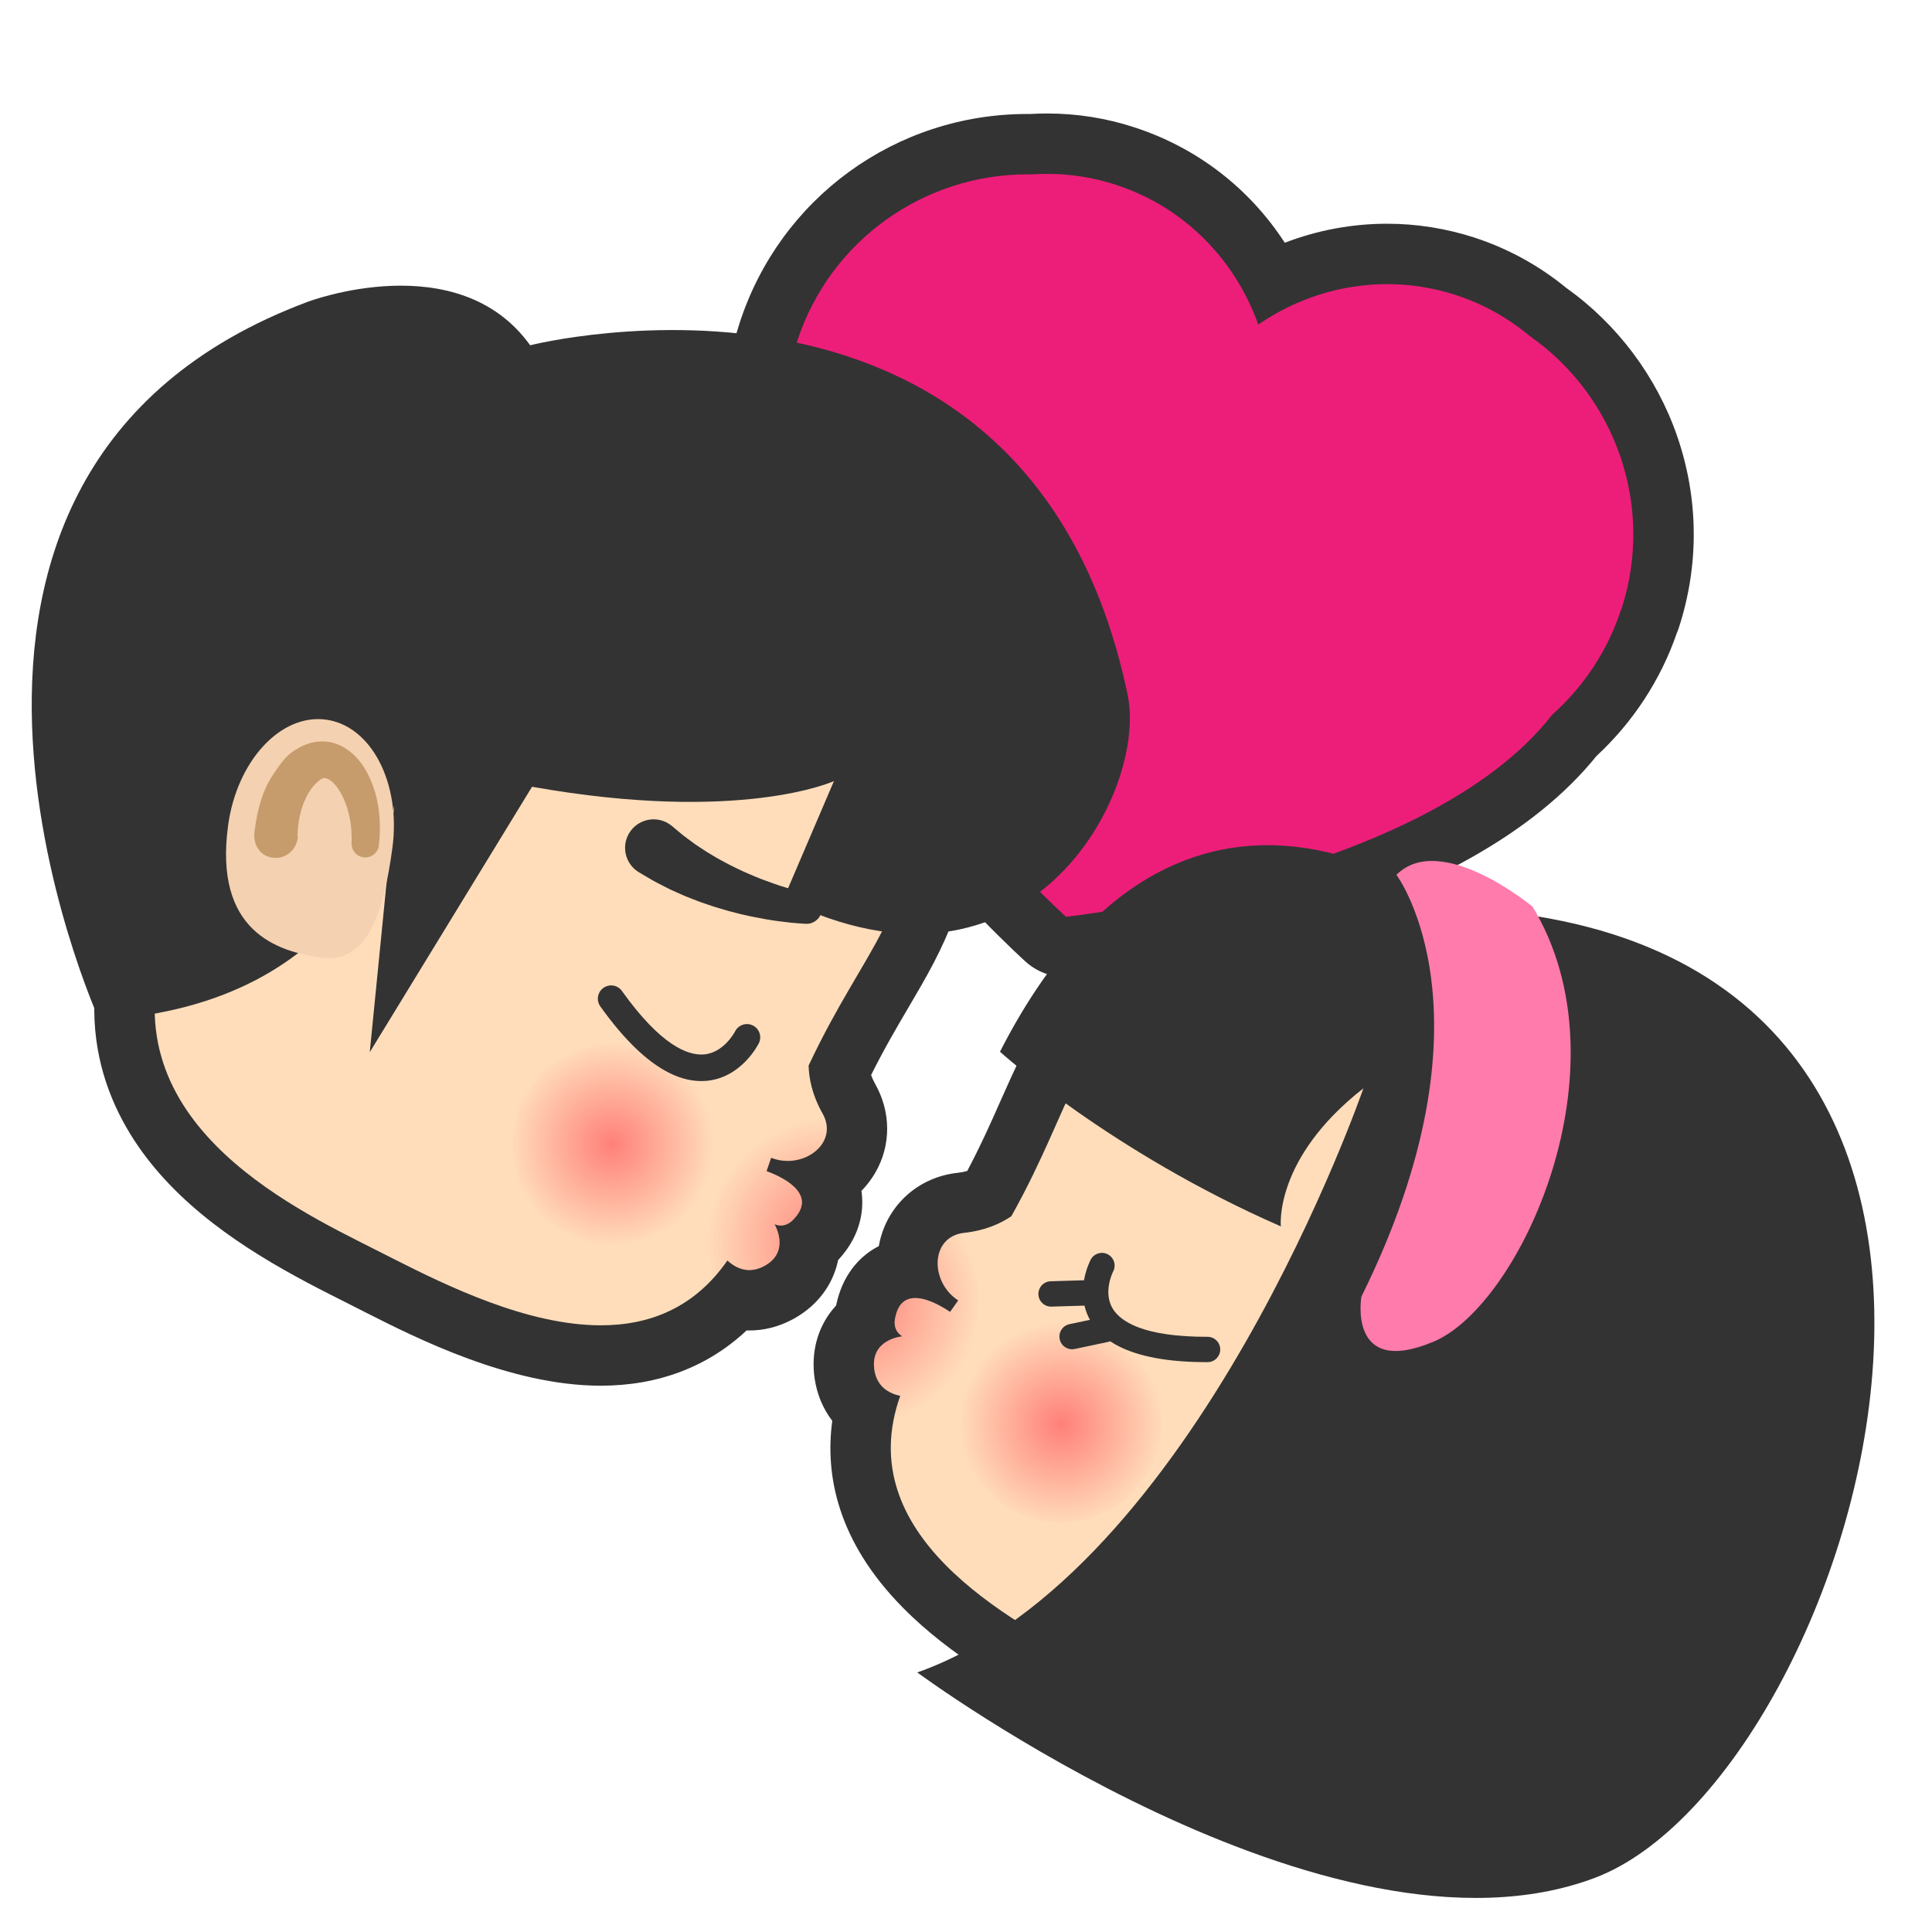 <?xml version="1.0" encoding="utf-8"?>
<!-- Generator: Adobe Illustrator 16.0.0, SVG Export Plug-In . SVG Version: 6.00 Build 0)  -->
<!DOCTYPE svg PUBLIC "-//W3C//DTD SVG 1.1//EN" "http://www.w3.org/Graphics/SVG/1.1/DTD/svg11.dtd">
<svg version="1.1" id="Layer_1" xmlns="http://www.w3.org/2000/svg" xmlns:xlink="http://www.w3.org/1999/xlink" x="0px" y="0px"
	 width="256px" height="256px" viewBox="0 0 256 256" enable-background="new 0 0 256 256" xml:space="preserve">
<g>
	<path fill="#ED1E79" d="M141.248,125.479c-0.986,0-1.943-0.365-2.682-1.032c-1.496-1.353-36.5-33.306-37.742-61.958
		c-1.284-6.138-0.947-12.508,0.979-18.444c4.835-14.917,18.621-24.941,34.305-24.941c0.16,0,0.319,0.001,0.479,0.003
		c0.728-0.046,1.459-0.069,2.179-0.069c3.521,0,6.989,0.552,10.309,1.64c8.503,2.754,15.419,8.687,19.514,16.592
		c4.734-2.381,9.915-3.623,15.212-3.623c3.497,0,6.972,0.551,10.324,1.636c4.026,1.313,7.729,3.353,11.011,6.065
		c13.006,9.172,18.438,25.471,13.514,40.615c-0.054,0.164-0.116,0.323-0.188,0.476c-1.942,5.718-5.34,10.892-9.856,15.01
		c-17.828,22.458-64.92,27.79-66.924,28.007C141.534,125.471,141.391,125.479,141.248,125.479z"/>
	<path fill="#333333" d="M138.766,23.038c3.006,0,6.041,0.45,9.063,1.441c9.198,2.98,15.88,10.05,18.899,18.53
		c4.979-3.425,10.918-5.362,17.071-5.362c3.009,0,6.069,0.463,9.093,1.442c3.711,1.21,6.984,3.08,9.813,5.44
		c11.279,7.877,16.609,22.447,12.14,36.197v-0.007h-0.004l-0.021-0.01c-1.812,5.6-5.045,10.33-9.15,14
		c-16.814,21.62-64.42,26.77-64.42,26.77s-35.53-32.11-36.44-59.49c-1.18-5.37-1.02-11.1,0.8-16.71
		c4.397-13.566,16.969-22.176,30.5-22.175c0.193,0,0.388,0.002,0.58,0.005C137.379,23.062,138.07,23.038,138.766,23.038
		 M138.766,15.038L138.766,15.038c-0.752,0-1.516,0.022-2.275,0.067c-0.127-0.001-0.256-0.002-0.383-0.002
		c-17.421,0-32.736,11.135-38.109,27.708c-2.106,6.494-2.502,13.454-1.154,20.175c0.66,12.919,7.465,27.703,20.235,43.957
		c9.31,11.85,18.422,20.124,18.805,20.47c1.478,1.335,3.394,2.065,5.364,2.065c0.286,0,0.572-0.017,0.859-0.047
		c0.515-0.057,12.746-1.409,27.236-5.538c19.883-5.666,34.071-13.64,42.189-23.709c4.849-4.492,8.512-10.092,10.646-16.274
		c0.102-0.231,0.19-0.469,0.271-0.713c2.71-8.334,2.638-17.11-0.207-25.377c-2.71-7.875-7.916-14.841-14.68-19.654
		c-3.643-2.986-7.742-5.234-12.193-6.685c-3.77-1.22-7.656-1.835-11.572-1.836c-4.66,0-9.238,0.859-13.557,2.52
		c-4.676-7.206-11.631-12.604-19.949-15.299C146.6,15.657,142.712,15.038,138.766,15.038L138.766,15.038z"/>
</g>
<g>
	<path fill="#FFDDBB" d="M176.415,235.584c-11.407-0.002-22.856-5.963-28.358-8.827l-4.56-2.377
		c-10.163-5.292-33.247-17.312-28.949-37.375c-1.437-1.229-2.36-2.935-2.65-4.942c-0.414-2.869,0.577-4.821,1.481-5.955
		c0.362-0.455,0.759-0.84,1.17-1.17c0.019-0.443,0.083-0.875,0.187-1.277c0.768-3.637,3.197-5.235,5.531-5.586
		c-0.067-0.91,0-1.829,0.212-2.727c0.786-3.31,3.415-5.597,6.86-5.97c1.381-0.149,2.616-0.513,3.681-1.083
		c2.271-4.163,3.834-7.691,5.225-10.829c3.622-8.174,6.482-14.629,17.82-23.256c5.098-3.879,9.512-6.463,14.481-6.463
		c3.808,0,7.461,1.497,11.777,3.744c1.752,0.912,3.657,1.97,5.864,3.194c2.896,1.607,6.179,3.429,10.127,5.485
		c15.092,7.857,24.027,16.782,27.322,27.285c4.915,15.671-3.4,31.535-12.207,48.331c-0.588,1.123-1.904,3.644-1.904,3.644
		l-6.168,8.5c-6.185,11.715-15.246,17.653-26.94,17.653C176.418,235.584,176.417,235.584,176.415,235.584z"/>
	<path fill="#333333" d="M168.548,121.747c2.894,0,5.863,1.175,9.931,3.292c3.971,2.067,8.985,5.031,15.992,8.68
		c41.168,21.436,25.864,46.293,11.646,73.602l-6.174,8.509l0.002,0.001c-6.219,11.943-14.827,15.755-23.529,15.755
		c-9.828,0-19.775-4.867-26.514-8.375c-0.935-0.485-1.811-0.948-2.612-1.366c-0.619-0.322-1.271-0.658-1.947-1.012
		c-12.106-6.305-32.573-17.536-26.057-35.882c-0.447-0.093-0.927-0.241-1.383-0.479c-0.96-0.5-1.816-1.393-2.045-2.979
		c-0.586-4.067,3.711-4.417,3.711-4.417c-1.432-0.861-0.939-2.487-0.939-2.487c0.378-1.944,1.429-2.589,2.656-2.589
		c1.006,0,2.131,0.434,3.1,0.938c0.575,0.299,1.096,0.623,1.505,0.896c0.369-0.516,0.728-1.021,1.078-1.521
		c-3.77-2.438-3.742-8.465,0.802-8.957c2.845-0.308,4.879-1.273,6.241-2.201c8.809-15.783,7.467-22.338,22.477-33.759
		C161.618,123.489,165.023,121.747,168.548,121.747 M168.548,113.747c-6.091,0-11.163,2.91-16.905,7.28
		c-12.153,9.25-15.352,16.464-19.055,24.818c-1.275,2.882-2.59,5.847-4.423,9.313c-0.384,0.113-0.802,0.193-1.254,0.242
		c-5.101,0.553-9.152,4.095-10.323,9.021c-0.055,0.23-0.104,0.465-0.145,0.697c-2.802,1.422-4.841,4.117-5.606,7.646
		c-0.018,0.074-0.035,0.148-0.052,0.225c-0.182,0.197-0.359,0.404-0.533,0.621c-1.973,2.475-2.795,5.678-2.313,9.02
		c0.305,2.112,1.115,4.036,2.339,5.641c-0.955,7.078,0.619,15.902,9.36,24.756c6.451,6.533,14.744,11.115,22.01,14.898l0.947,0.492
		l1,0.521l1.123,0.586c0.479,0.252,0.978,0.514,1.492,0.781c8.811,4.586,19.29,9.276,30.204,9.276
		c9.106,0,21.718-3.405,30.345-19.528l5.831-8.037l0.349-0.479l0.272-0.525c0.587-1.127,1.177-2.25,1.763-3.369
		c8.797-16.779,17.894-34.131,12.48-51.387c-3.629-11.568-13.21-21.263-29.291-29.636c-3.902-2.032-7.16-3.84-10.035-5.435
		c-2.23-1.238-4.158-2.308-5.958-3.245C177.335,115.424,173.167,113.747,168.548,113.747L168.548,113.747z"/>
</g>
<g opacity="0.7" enable-background="new    ">
	
		<radialGradient id="SVGID_1_" cx="-189.237" cy="303.442" r="28.531" gradientTransform="matrix(0.521 0.271 0.271 -0.521 129.595 381.637)" gradientUnits="userSpaceOnUse">
		<stop  offset="0" style="stop-color:#FF585D"/>
		<stop  offset="1" style="stop-color:#FF585D;stop-opacity:0"/>
	</radialGradient>
	<path fill="url(#SVGID_1_)" d="M194.471,133.719c-22.921-11.934-24.525-16.565-37.982-6.326
		c-15.01,11.421-13.668,17.976-22.477,33.759c-1.359,0.928-3.396,1.895-6.241,2.201c-4.544,0.492-4.571,6.52-0.802,8.957
		c-0.351,0.5-0.709,1.006-1.078,1.521c-1.938-1.303-6.391-3.729-7.261,0.754c0,0-0.493,1.626,0.939,2.487
		c0,0-4.298,0.35-3.711,4.417c0.337,2.341,2.041,3.173,3.429,3.459c-6.881,19.373,16.324,30.812,28.004,36.894
		c11.707,6.097,38.438,21.291,52.654-6.014l-0.002-0.001l6.175-8.508C220.335,180.012,235.639,155.152,194.471,133.719z"/>
</g>
<radialGradient id="SVGID_2_" cx="-1534.586" cy="-1015.862" r="31.922" gradientTransform="matrix(0.377 0.196 0.196 -0.377 918.29 106.507)" gradientUnits="userSpaceOnUse">
	<stop  offset="0" style="stop-color:#FF585D"/>
	<stop  offset="1" style="stop-color:#FF585D;stop-opacity:0"/>
</radialGradient>
<circle opacity="0.7" fill="url(#SVGID_2_)" enable-background="new    " cx="140.479" cy="188.17" r="13.577"/>
<path fill="#333333" d="M191.684,120.319c0,0-35.084-28.144-59.182,19.041c0,0,14.616,13.257,37.218,23.143
	c0,0-0.972-8.973,10.937-18.294c0,0-22.156,64.292-59.111,77.399c0,0,54.662,40.451,89.77,27.22
	C246.423,235.595,281.109,122.904,191.684,120.319z"/>
<path fill="#FF7BAC" d="M185.037,115.918c0,0,13.877,18.514-4.648,55.9c0,0-1.854,10.793,9.606,5.941
	c11.461-4.851,25.97-36.332,13.071-57.628C203.066,120.133,190.917,110.045,185.037,115.918z"/>
<path fill="#333333" d="M161.688,178.809c-0.002-0.926-0.756-1.678-1.685-1.675c-8.493,0.015-11.517-2.02-12.56-3.729
	c-1.326-2.18,0.021-4.861,0.055-4.926c0.431-0.817,0.122-1.83-0.695-2.268c-0.004-0.002-0.011-0.006-0.016-0.008
	c-0.814-0.426-1.824-0.115-2.26,0.697c-0.045,0.089-0.618,1.186-0.89,2.74l-4.354,0.133c-0.931-0.004-1.687,0.746-1.69,1.675
	c-0.003,0.651,0.364,1.219,0.905,1.499c0.229,0.119,0.491,0.188,0.771,0.188l4.43-0.133c0.145,0.62,0.377,1.256,0.723,1.883
	l-2.711,0.573c-0.908,0.192-1.486,1.086-1.295,1.994c0.107,0.512,0.438,0.918,0.868,1.143c0.335,0.175,0.727,0.237,1.123,0.154
	l4.528-0.961c0.063-0.015,0.121-0.037,0.178-0.058c0.326,0.217,0.666,0.418,1.031,0.608c2.768,1.441,6.734,2.164,11.865,2.153
	C160.938,180.491,161.688,179.738,161.688,178.809z"/>
<g>
	<path fill="#FFDDBB" d="M79.609,179.609c-11.037,0-22.966-6.043-29.375-9.289l-4.593-2.321c-5.129-2.597-15.81-8.004-22.536-16.379
		c-7.911-9.851-8.757-21.187-2.516-33.694l3.321-9.98c0,0,1.283-2.542,1.854-3.676c9.811-19.511,19.956-39.686,42.552-39.686
		c8.121,0,17.183,2.59,27.704,7.918c3.973,2.012,7.366,3.618,10.36,5.035c2.281,1.08,4.251,2.012,6.014,2.905
		c10.89,5.514,13.459,10.014,13.091,22.926c-0.406,14.239-3.985,20.326-8.517,28.032c-1.74,2.959-3.696,6.285-5.756,10.558
		c0.157,1.194,0.581,2.411,1.265,3.623c1.437,2.542,1.451,5.389,0.039,7.81c-0.708,1.213-1.746,2.233-2.981,2.988
		c0.307,0.594,0.518,1.217,0.632,1.87c0.253,1.449,0.113,3.64-1.956,5.897c-0.256,0.305-0.567,0.608-0.927,0.891
		c-0.027,0.525-0.11,1.074-0.268,1.634c-0.395,1.396-1.405,3.339-3.976,4.674c-1.212,0.63-2.473,0.948-3.747,0.948
		c-0.614,0-1.222-0.074-1.817-0.221C92.919,177.077,86.925,179.609,79.609,179.609z"/>
	<path fill="#333333" d="M68.316,68.583c7.093,0.001,15.559,2.251,25.897,7.486c7.048,3.569,12.381,5.918,16.374,7.94
		c9.071,4.593,11.234,7.507,10.899,19.244c-0.538,18.852-6.646,21.582-14.34,37.937c0.039,1.646,0.44,3.863,1.847,6.355
		c1.861,3.294-1.164,6.282-4.631,6.282c-0.721,0-1.462-0.129-2.181-0.412c-0.202,0.575-0.404,1.161-0.608,1.763
		c0.461,0.172,1.028,0.405,1.606,0.698c2.165,1.097,4.486,3.021,2.012,5.642c0,0-0.667,0.868-1.726,0.868
		c-0.259,0-0.542-0.052-0.844-0.182c0,0,2.22,3.694-1.427,5.589c-0.683,0.354-1.319,0.498-1.903,0.498
		c-0.635,0-1.208-0.17-1.71-0.424c-0.458-0.233-0.859-0.536-1.195-0.846c-4.416,6.354-10.401,8.588-16.776,8.588
		c-9.667,0-20.229-5.141-27.567-8.857c-0.682-0.344-1.333-0.678-1.956-0.992c-0.808-0.41-1.693-0.851-2.634-1.328
		c-12.776-6.469-36.113-19.389-23.158-44.969l0,0l3.318-9.975C38.048,88.881,47.003,68.58,68.316,68.583 M68.317,60.583
		L68.317,60.583h-0.006c-11.516,0-21.143,4.659-29.431,14.242c-6.66,7.7-11.53,17.387-16.688,27.643
		c-0.569,1.132-1.141,2.27-1.717,3.407l-0.267,0.528l-0.187,0.561l-3.139,9.436c-8.531,17.334-3.046,30.067,3.104,37.726
		c6.404,7.974,15.651,13.293,23.852,17.444c0.49,0.248,0.972,0.49,1.435,0.724c0.414,0.208,0.812,0.408,1.192,0.603l0.881,0.446
		l1.094,0.556c6.694,3.391,19.177,9.713,31.169,9.713c7.622,0,14.198-2.512,19.316-7.323c0.122,0.004,0.243,0.006,0.366,0.006
		c1.921,0,3.802-0.47,5.588-1.397c2.998-1.556,5.123-4.09,5.984-7.137c0.076-0.269,0.141-0.533,0.195-0.797
		c0.031-0.035,0.062-0.068,0.091-0.102c3.21-3.498,3.291-7.082,2.996-9.062c0.7-0.718,1.314-1.521,1.825-2.396
		c2.116-3.625,2.112-8.034-0.012-11.793c-0.238-0.424-0.41-0.813-0.532-1.163c1.75-3.509,3.393-6.304,4.99-9.021
		c4.632-7.877,8.632-14.68,9.066-29.946c0.412-14.43-3.016-20.398-15.282-26.609c-1.81-0.917-3.802-1.86-6.109-2.952
		c-2.972-1.407-6.34-3.001-10.265-4.988C86.735,63.315,77.083,60.584,68.317,60.583L68.317,60.583z"/>
</g>
<g opacity="0.7" enable-background="new    ">
	
		<radialGradient id="SVGID_3_" cx="-495.918" cy="343.813" r="28.53" gradientTransform="matrix(-0.524 -0.266 0.266 -0.524 -240.967 212.994)" gradientUnits="userSpaceOnUse">
		<stop  offset="0" style="stop-color:#FF585D"/>
		<stop  offset="1" style="stop-color:#FF585D;stop-opacity:0"/>
	</radialGradient>
	<path fill="url(#SVGID_3_)" d="M94.213,76.069c23.055,11.676,27.754,10.281,27.273,27.184c-0.538,18.852-6.646,21.582-14.34,37.937
		c0.039,1.646,0.44,3.863,1.847,6.355c2.248,3.979-2.634,7.514-6.812,5.87c-0.202,0.575-0.404,1.161-0.608,1.763
		c2.188,0.815,6.753,3.02,3.619,6.34c0,0-1.034,1.348-2.57,0.688c0,0,2.22,3.695-1.427,5.589c-2.099,1.091-3.767,0.188-4.809-0.771
		c-11.734,16.879-34.553,4.687-46.3-1.264c-11.775-5.963-39.701-18.834-25.792-46.297l0,0l3.318-9.975
		C41.521,82.023,52.808,55.102,94.213,76.069z"/>
</g>
<radialGradient id="SVGID_4_" cx="-1958.704" cy="-959.934" r="31.923" gradientTransform="matrix(-0.379 -0.192 0.192 -0.379 -476.983 -588.293)" gradientUnits="userSpaceOnUse">
	<stop  offset="0" style="stop-color:#FF585D"/>
	<stop  offset="1" style="stop-color:#FF585D;stop-opacity:0"/>
</radialGradient>
<circle opacity="0.7" fill="url(#SVGID_4_)" enable-background="new    " cx="81.42" cy="151.677" r="13.577"/>
<path fill="#333333" d="M70.5,104.25l-21.506,35.175l3.245-32.727c0,0-4.361,26.409-39.073,28.47c0,0-32.98-72.53,27.584-95.168
	c0,0,19.924-7.584,29.5,5.75c0,0,65.992-16.761,79.171,46.333c2.697,12.905-13.171,43.167-45.613,27.053L110.5,103.5
	C110.5,103.499,98.167,109.167,70.5,104.25z"/>
<g>
	<path fill="#333333" d="M88.615,142.133c1.688,0.855,3.336,1.221,4.935,1.09c4.677-0.381,6.91-4.804,7.001-4.99
		c0.43-0.873,0.071-1.938-0.8-2.356c-0.868-0.428-1.919-0.073-2.351,0.792c-0.034,0.066-1.495,2.852-4.158,3.05
		c-2.091,0.157-5.666-1.174-10.833-8.409c-0.563-0.791-1.663-0.975-2.454-0.408c-0.79,0.564-0.973,1.662-0.409,2.453
		C82.667,137.725,85.701,140.658,88.615,142.133z"/>
</g>
<path fill="#F4D1B0" d="M51.995,112.344l0.001-0.006c1.149-8.572-2.796-16.178-8.811-16.983
	c-6.012-0.806-11.818,5.493-12.967,14.071c-1.866,13.917,6.422,16.668,12.439,17.476c6.014,0.806,8.188-5.978,9.338-14.555V112.344z
	"/>
<path fill="#C69C6D" d="M50.199,112.045l0.011-0.022c-0.115,0.911-0.911,1.619-1.855,1.594c-0.999-0.027-1.789-0.865-1.77-1.866
	l0.005-0.087c0.068-2.251-0.298-4.182-1.109-5.958c-0.396-0.854-0.908-1.605-1.442-2.093c-0.554-0.491-1.036-0.568-1.227-0.5
	c-0.313,0.066-1.486,0.95-2.218,2.501c-0.761,1.482-1.121,3.315-1.16,5.034c-0.004,0.119,0.041,0.257,0.024,0.382
	c-0.243,1.685-1.683,2.86-3.367,2.616c-1.678-0.244-2.591-1.773-2.366-3.455l0.04-0.298c0.345-2.567,0.971-5.104,2.469-7.327
	c0.752-1.099,1.428-2.181,2.628-3.03c0.622-0.404,1.287-0.794,2.074-1.017c0.357-0.123,0.813-0.219,1.328-0.252
	c0.646-0.053,0.5-0.008,1.173,0.018c1.756,0.257,3.157,1.298,4.089,2.414c0.933,1.139,1.534,2.389,1.972,3.652
	C50.364,106.834,50.495,109.639,50.199,112.045L50.199,112.045z"/>
<path fill="#333333" d="M106.804,122.407c0,0-0.09-0.004-0.263-0.012c-0.175-0.011-0.433-0.028-0.76-0.049
	c-0.634-0.05-1.531-0.13-2.594-0.28c-1.068-0.137-2.302-0.354-3.624-0.624c-0.655-0.152-1.342-0.284-2.025-0.472
	c-0.689-0.174-1.388-0.358-2.082-0.575c-0.697-0.198-1.386-0.43-2.064-0.668c-0.684-0.222-1.34-0.489-1.982-0.74
	c-0.645-0.24-1.252-0.522-1.832-0.783c-0.29-0.13-0.572-0.257-0.846-0.38c-0.266-0.137-0.525-0.269-0.774-0.396
	c-0.497-0.256-0.958-0.484-1.357-0.704c-0.394-0.232-0.739-0.435-1.023-0.6c-0.569-0.336-0.894-0.527-0.894-0.527
	c-1.796-1.061-2.395-3.377-1.333-5.173c1.06-1.796,3.376-2.395,5.173-1.334c0.168,0.099,0.327,0.211,0.474,0.33l0.141,0.118
	c0,0,0.236,0.196,0.646,0.538c0.207,0.172,0.459,0.381,0.748,0.622c0.296,0.232,0.645,0.478,1.018,0.757
	c0.187,0.138,0.383,0.283,0.585,0.433c0.212,0.139,0.431,0.284,0.655,0.43c0.45,0.298,0.92,0.62,1.438,0.912
	c0.509,0.303,1.032,0.625,1.592,0.911c0.552,0.3,1.117,0.6,1.698,0.871c0.574,0.288,1.162,0.549,1.746,0.802
	c0.578,0.266,1.167,0.479,1.729,0.711c1.136,0.429,2.212,0.806,3.146,1.083c0.933,0.289,1.716,0.488,2.26,0.623
	c0.262,0.061,0.469,0.108,0.61,0.139c0.146,0.031,0.223,0.047,0.223,0.047l0.064,0.015c1.088,0.226,1.787,1.291,1.56,2.377
	C108.656,121.785,107.772,122.449,106.804,122.407z"/>
</svg>
